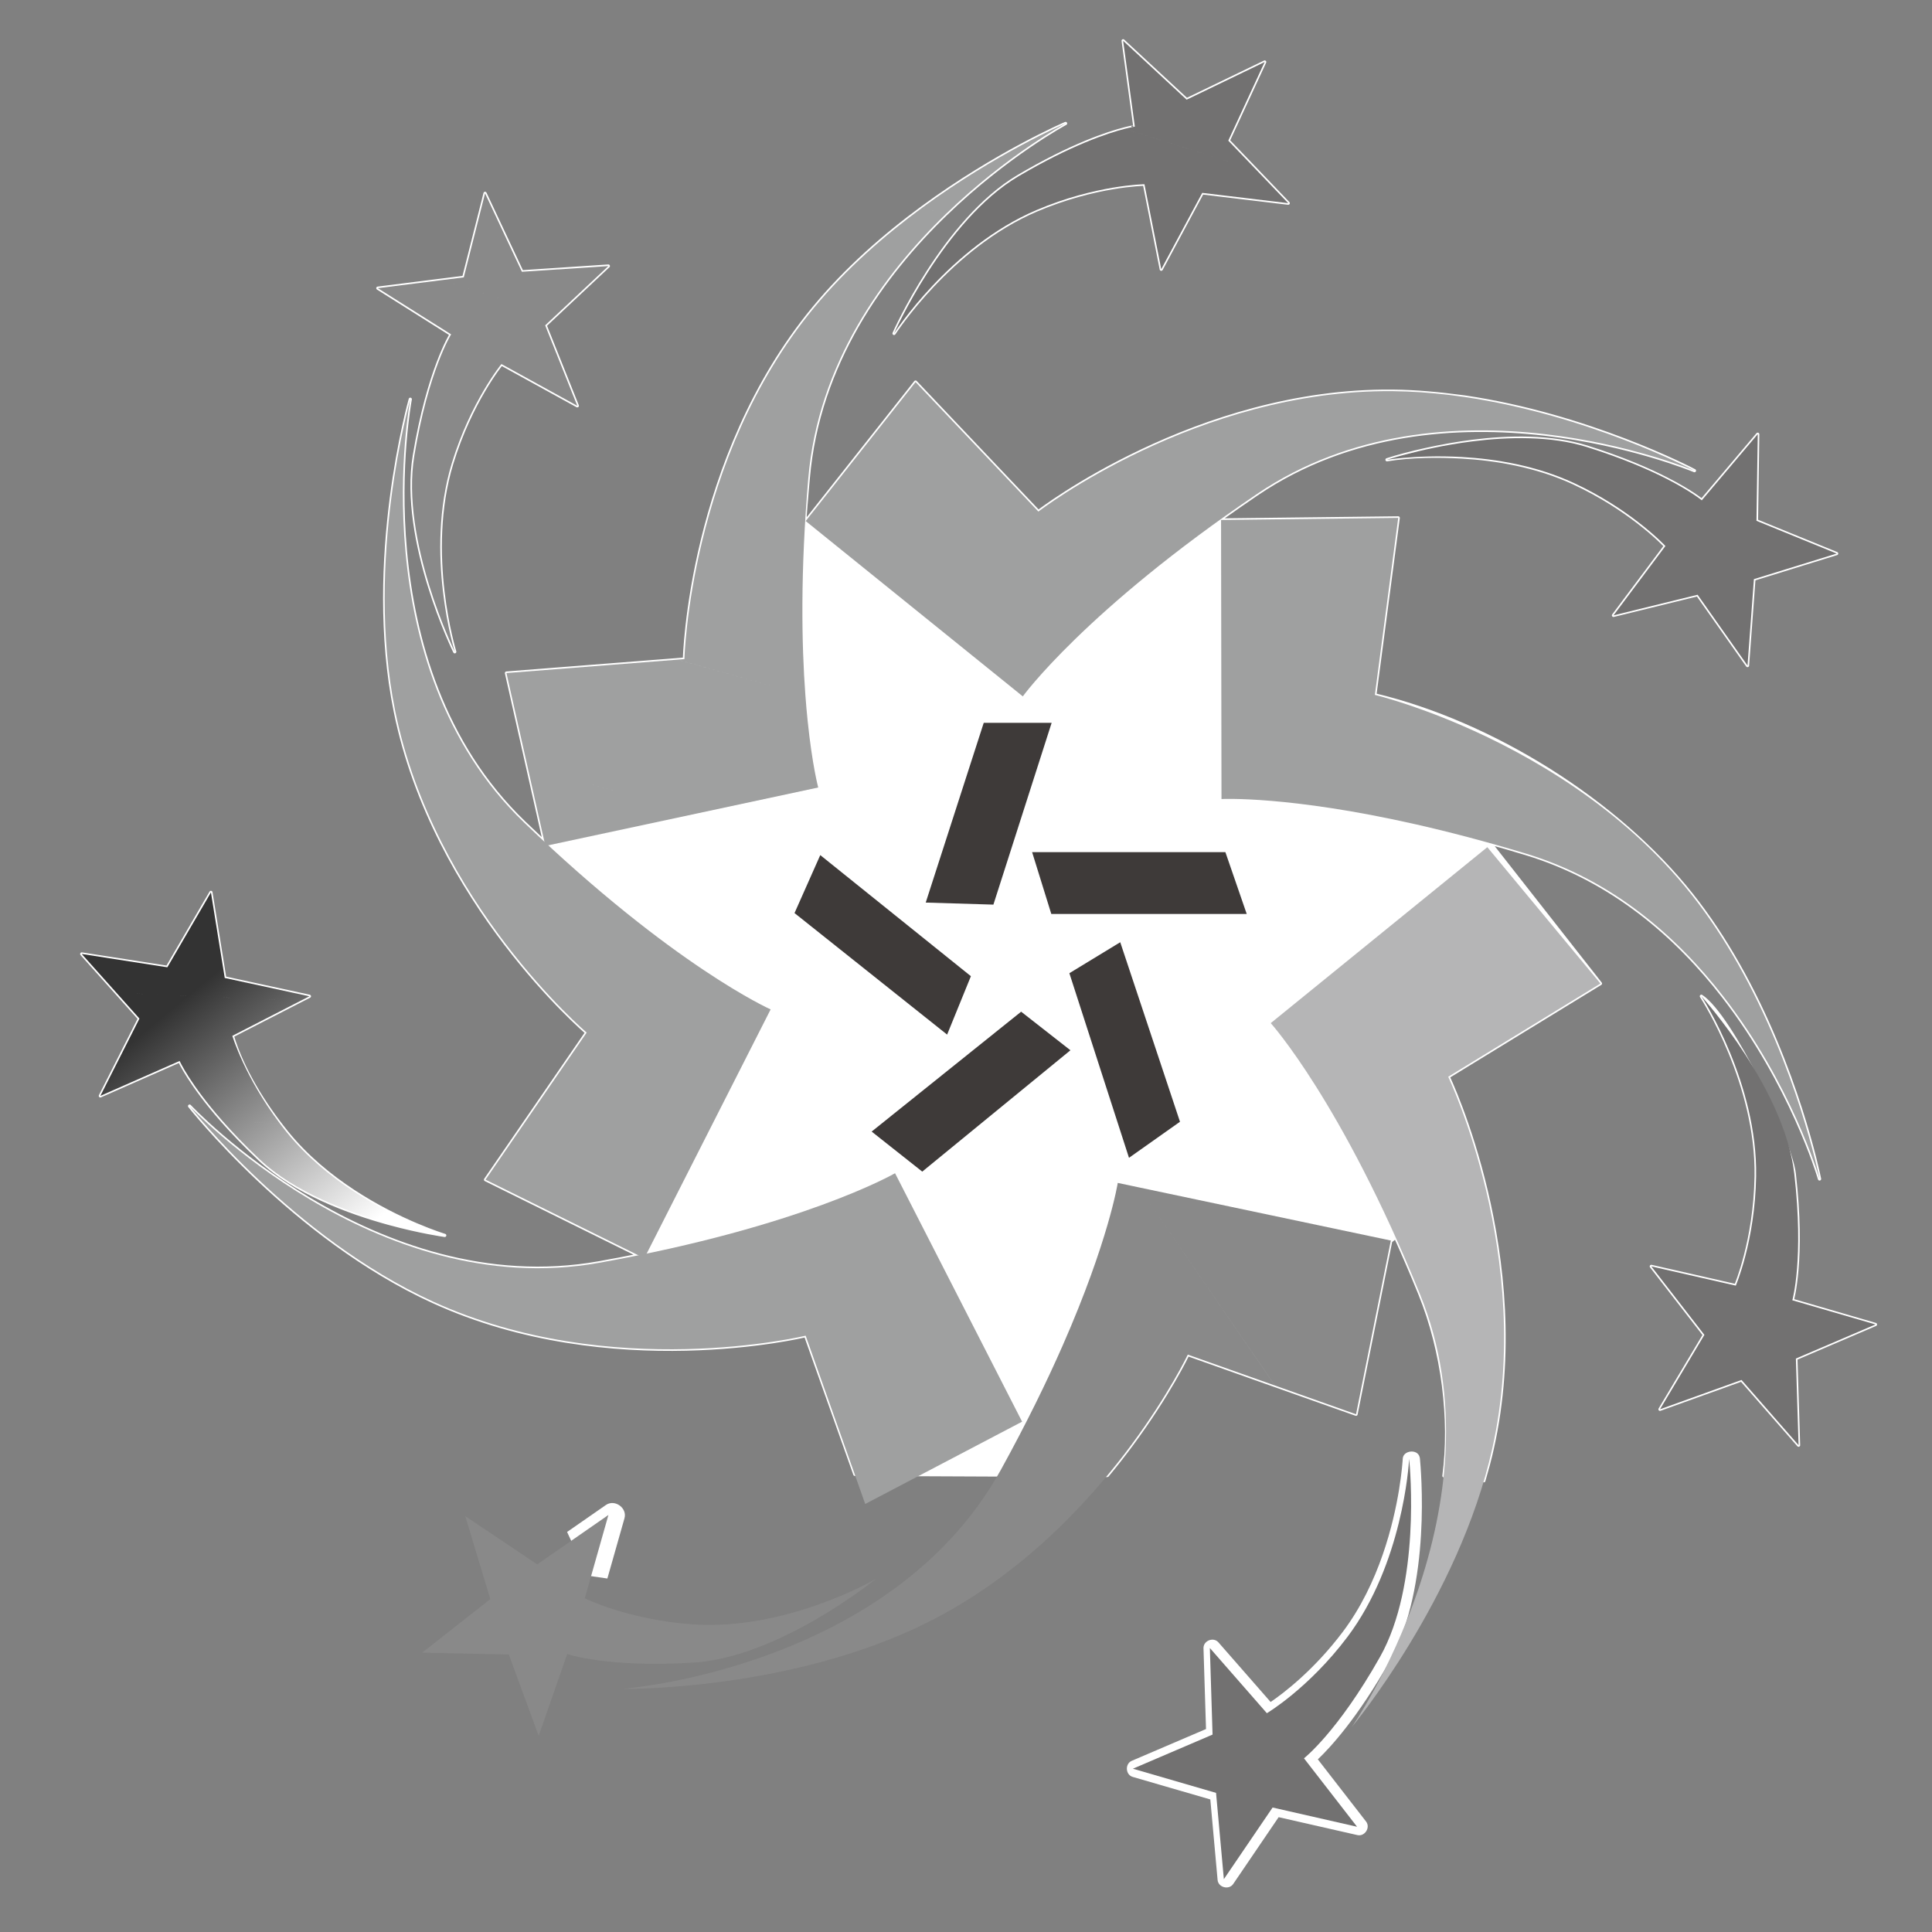 <?xml version="1.0" encoding="utf-8"?>
<!-- Generator: Adobe Illustrator 16.0.0, SVG Export Plug-In . SVG Version: 6.00 Build 0)  -->
<!DOCTYPE svg PUBLIC "-//W3C//DTD SVG 1.1//EN" "http://www.w3.org/Graphics/SVG/1.1/DTD/svg11.dtd">
<svg version="1.1" id="图层_1" xmlns="http://www.w3.org/2000/svg" xmlns:xlink="http://www.w3.org/1999/xlink" x="0px" y="0px"
	 width="600px" height="600px" viewBox="0 0 600 600" enable-background="new 0 0 600 600" xml:space="preserve">
<rect x="0" y="0" width="600" height="600" fill="#808080" stroke="none"/>
<path fill="#FFFFFF" d="M435.652,480.882c-0.377,1.191-0.773,2.403-1.191,3.626c-2.914,8.388-7.113,17.36-13.173,25.415
	c-12.358,16.412-25.761,24.382-25.792,24.402c-0.94,0.564-2.653,0.292-3.364-0.522l-12.827-14.667l0.605,19.484
	c0.021,0.845-0.836,2.182-1.619,2.516l-17.916,7.669l18.72,5.442c0.795,0.239,1.818,1.474,1.901,2.309l1.756,19.409l10.947-16.119
	c0.48-0.7,1.964-1.274,2.789-1.086l19.023,4.324l-11.951-15.407c-0.805-1.034-0.584-2.896,0.439-3.699
	c0.031-0.03,10.05-7.823,22.939-30.69C432.277,503.833,434.67,491.725,435.652,480.882L435.652,480.882z M440.886,452.51
	c0.011,0.021,0.074,0.429,0.084,0.449c0.135,1.441,1.065,11.429,0.333,23.733c-0.74,12.493-3.154,27.537-9.725,39.195
	c-10.029,17.77-18.596,26.973-22.313,30.493l14.979,19.315c1.442,1.86-0.397,4.732-2.685,4.21l-24.465-5.568l-14.114,20.758
	c-1.325,1.941-4.637,1.086-4.846-1.264l-2.258-24.999l-24.1-6.998c-2.266-0.659-2.453-4.065-0.303-4.994l23.065-9.872l-0.782-25.092
	c-0.072-2.351,3.102-3.604,4.648-1.818l16.202,18.512c3.907-2.664,13.424-9.842,22.438-21.823
	c5.663-7.532,9.621-16.003,12.38-23.963c5.296-15.273,6.142-28.562,6.214-29.793c0.146-2.581,4.524-3.062,5.214-0.565
	L440.886,452.51L440.886,452.51z"/>
<path fill="#FFFFFF" d="M176.112,475.764l12.05-8.368c2.742-1.901,6.686,0.898,5.776,4.117l-5.312,18.708l-6.226-0.898
	L176.112,475.764L176.112,475.764z"/>
<path fill-rule="evenodd" clip-rule="evenodd" fill="#FFFFFF" stroke="#FFFFFF" stroke-width="0.992" stroke-linejoin="round" stroke-miterlimit="2.414" d="
	M349.312,40.003c-5.171,1.327-16.568,5.036-33.047,14.771c-23.087,13.643-38.61,48.775-38.61,48.775s17.262-26.837,44.224-38.308
	c18.417-7.834,33.543-8.023,33.543-8.023l5.215,26.388l12.723-23.703l26.712,3.197l-9.706-10.133l-8.91-9.287l11.304-24.423
	l-24.236,11.7l-19.722-18.291l3.634,26.659C352.436,39.324,351.37,39.481,349.312,40.003L349.312,40.003z M460.816,459.864
	c0.972-3.332,1.892-6.687,2.643-10.092c13.206-59.283-13.704-115.37-13.704-115.37l47.28-28.957l-34.17-43.571
	c3.562,1.002,7.239,2.068,11.021,3.217c27.066,8.201,47.039,25.949,61.277,44.314c21.081,27.149,29.595,55.668,29.907,56.734h0.012
	c-0.272-1.307-7.062-34.535-25.343-66.753c-4.199-7.396-9.005-14.75-14.48-21.634c-22.949-28.927-61.967-53.309-98.279-61.948
	l7.251-54.969l-54.54,0.637l-0.294-0.438c3.458-2.477,7.105-5.003,10.916-7.595c58.209-39.466,134.687-7.783,135.919-7.271l0,0
	c-1.014-0.533-33.188-17.299-71.505-22.898c-7.417-0.982-14.751-1.724-22.251-1.786c-60.726-0.585-109.995,37.387-109.995,37.387
	l-38.15-40.218l-34.117,43.174c-0.904,5.12,0.793-13.099,0.803-13.266c3.035-35.632,23.332-63.368,42.716-82.087
	c18.965-18.333,37.048-28.06,37.193-28.133l0,0l0,0c-0.219,0.095-21.374,9.172-44.46,26.116
	c-11.563,8.482-23.609,18.928-33.751,31.213c-38.667,46.831-40.162,109.019-40.162,109.019l-2.204,0.177l0,0l-21.593,1.692l0,0
	l-31.47,2.465l11.783,52.4c-2.063-1.923-4.157-3.918-6.293-5.965c-51.124-49.139-35.361-131.467-35.361-131.467
	s-14.181,49.923-4.675,96.869c12.061,59.524,59.451,99.816,59.451,99.816l-31.407,45.682l47.479,23.493
	c-3.923,0.795-8.002,1.578-12.238,2.33c-69.803,12.483-127.148-48.67-127.148-48.67s32.061,40.825,75.627,60.715
	c55.24,25.238,115.693,10.582,115.693,10.582l15.288,43.069l78.417,0.346c2.684-3.229,5.16-6.404,7.405-9.433
	c11.741-15.837,17.571-28.102,17.571-28.102l27.066,9.602l0,0l25.187,8.92l10.76-53.757l1.535-1.201
	c2.477,5.494,5.005,11.365,7.543,17.622c7.229,17.781,9.768,39.123,7.448,56.463L460.816,459.864L460.816,459.864z M117.335,89.498
	l22.763,14.343c0,0-7.031,11.22-11.418,37.639c-4.387,26.44,12.526,60.892,12.546,60.933l0,0c-0.01-0.042-9.463-30.493-0.924-58.51
	c5.84-19.137,15.418-30.848,15.418-30.848l23.567,12.974l-9.981-24.988l19.624-18.417l-26.848,1.786l-11.444-24.361l-6.607,26.085
	L117.335,89.498L117.335,89.498z M65.986,280.112l-0.48-2.965l-1.677,2.872L51.968,300.4l-26.582-4.137v0.01l17.921,20.057
	l-12.144,24.006l24.623-10.843c0,0,3.144,7.083,13.334,18.667c3.129,3.541,6.915,7.521,11.485,11.847
	c10.912,10.321,27.652,16.506,40.266,19.953l0,0c9.517,2.591,16.683,3.624,17.226,3.708h0.021c-0.184-0.062-3.651-1.117-8.875-3.343
	h-0.005c-10.457-4.45-27.933-13.569-40.13-28.603c-6.952-8.586-13.747-19.378-16.954-30.033l21.138-10.854l0,0l2.8-1.431
	l-26.298-5.694L65.986,280.112L65.986,280.112z M582.445,411.33l-25.824-7.521c0,0,3.667-12.723,0.605-39.33
	c-1.18-10.175-19.409-48.858-28.852-55.085c0.501,0.764,17.486,27.088,17.006,55.962c-0.335,20.006-6.31,33.908-6.31,33.908
	l-26.241-5.975l16.483,21.269l-13.788,23.108l25.32-9.109l17.719,20.255l-0.836-26.9L582.445,411.33L582.445,411.33z
	 M430.743,142.785c7.521-1.223,15.68-1.285,23.252-0.856c10.489,0.595,23.13,2.653,34.809,8.085
	c8.419,3.928,15.147,8.42,19.931,12.118c5.526,4.251,8.473,7.438,8.473,7.438l-16.129,21.54l26.126-6.415l15.503,22l1.983-26.836
	l25.679-7.94l0.021-0.01l-24.904-10.164l0.397-26.879l-0.021-0.01l-17.362,20.526c0,0-3.302-2.778-10.885-6.644
	c-5.704-2.925-13.83-6.456-24.799-9.903c-11.105-3.479-24.257-3.197-35.602-1.765C447.749,138.272,437.01,140.728,430.743,142.785
	L430.743,142.785z"/>
<path fill-rule="evenodd" clip-rule="evenodd" fill="#B5B5B6" d="M419.804,536.363L419.804,536.363
	c0.116-0.147,33.272-39.926,43.655-86.591c13.206-59.283-13.704-115.37-13.704-115.37l47.28-28.957l-35.079-42.287l-0.053-0.063
	l-67.263,54.646c0,0,22.02,24.37,46.329,84.134C467.67,467.511,419.879,536.259,419.804,536.363L419.804,536.363z"/>
<path fill-rule="evenodd" clip-rule="evenodd" fill="#727171" d="M437.637,453.22l-0.021-0.084
	c-0.104,1.924-2.079,32.531-19.139,55.199c-12.034,15.993-25.039,23.714-25.039,23.714l-17.707-20.246l0.837,26.89l-24.738,10.592
	l25.823,7.511l2.424,26.797l15.137-22.252l26.231,5.976l-16.485-21.259c0,0,10.446-8.147,23.609-31.476
	C441.23,492.153,437.919,456.02,437.637,453.22L437.637,453.22z"/>
<path fill-rule="evenodd" clip-rule="evenodd" fill="#9FA0A0" d="M317.41,441.521l0.01-0.011l-39.44-77.126l-0.026-0.021
	c-0.559,0.313-29.042,16.578-91.928,27.818c-69.797,12.483-127.148-48.67-127.148-48.67s32.061,40.825,75.627,60.715
	c55.24,25.238,115.698,10.582,115.698,10.582l18.497,52.264L317.41,441.521L317.41,441.521z"/>
<linearGradient id="SVGID_1_" gradientUnits="userSpaceOnUse" x1="2398.202" y1="-159.998" x2="1722.867" y2="-598.178" gradientTransform="matrix(0.108 0.034 -0.034 0.108 -153.044 319.32)">
	<stop  offset="0" style="stop-color:#FFFFFF"/>
	<stop  offset="1" style="stop-color:#000000"/>
</linearGradient>
<path fill-rule="evenodd" clip-rule="evenodd" fill="url(#SVGID_1_)" fill-opacity="0.8" d="M63.834,280.019l2.152,0.094
	l-0.48-2.965L63.834,280.019L63.834,280.019z M86.937,348.934L69.12,348.15c3.129,3.551,6.915,7.531,11.485,11.856
	c10.912,10.321,27.652,16.506,40.266,19.953l8.368,0.365c-10.457-4.45-27.933-13.569-40.125-28.603
	C88.357,350.793,87.63,349.864,86.937,348.934L86.937,348.934z M65.986,280.112l-2.152-0.094L51.968,300.4l-26.582-4.137v0.01
	l10.765,12.046l57.142,2.517l2.8-1.431l-26.298-5.694L65.986,280.112L65.986,280.112z M93.292,310.836l-57.142-2.517l7.157,8.011
	l-12.144,24.006l24.623-10.843c0,0,3.144,7.083,13.334,18.657l17.816,0.783c-10.933-14.437-14.782-27.244-14.782-27.244
	L93.292,310.836L93.292,310.836z M129.244,380.325l-8.373-0.365c9.517,2.591,16.683,3.636,17.226,3.708h0.021
	C137.935,383.615,134.467,382.551,129.244,380.325L129.244,380.325z"/>
<path fill-rule="evenodd" clip-rule="evenodd" fill="#9FA0A0" d="M127.411,123.992c0,0-15.758,82.338,35.366,131.467
	c46.518,44.71,76.551,58.019,76.551,58.019l-39.226,77.282l-49.316-24.402l31.407-45.682c0,0-47.39-40.292-59.451-99.816
	C113.235,173.916,127.411,123.992,127.411,123.992L127.411,123.992z"/>
<path fill-rule="evenodd" clip-rule="evenodd" fill="#898989" d="M137.298,86.981l35.162,11.104l16.469-15.45L162.082,84.4
	l-11.444-24.351l-6.607,26.085L137.298,86.981L137.298,86.981z M141.226,202.413L141.226,202.413
	c-0.01-0.042-9.463-30.493-0.924-58.51c5.84-19.137,15.418-30.848,15.418-30.848l23.567,12.974l-9.981-24.988l3.15-2.956
	l-35.157-11.104l-19.963,2.517l22.763,14.343c0,0-7.036,11.22-11.418,37.639C124.292,167.919,141.206,202.371,141.226,202.413
	L141.226,202.413z"/>
<path fill-rule="evenodd" clip-rule="evenodd" fill="#9FA0A0" d="M216.273,252.67l-52.447-14.573l5.537,24.612L216.273,252.67
	L216.273,252.67z M250.814,223.797l-62.057-17.237l-31.47,2.465l6.54,29.073l52.447,14.573l37.831-8.106
	C254.104,244.564,252.245,237.669,250.814,223.797L250.814,223.797z M188.757,206.56l62.057,17.237
	c-0.25-2.424-0.486-5.046-0.695-7.887l-39.769-11.042L188.757,206.56L188.757,206.56z M293.733,66.475l-7.267-2.026
	c-11.563,8.492-23.609,18.938-33.751,31.223c-38.667,46.831-40.162,109.019-40.162,109.019l-2.204,0.167l39.769,11.052
	c-1.181-15.837-1.577-38.255,0.898-67.348C254.052,112.919,274.349,85.204,293.733,66.475L293.733,66.475z M330.927,38.342v-0.01
	l0,0c-0.219,0.104-21.374,9.182-44.46,26.116l7.267,2.026C312.698,48.142,330.781,38.415,330.927,38.342L330.927,38.342z"/>
<path fill-rule="evenodd" clip-rule="evenodd" fill="#727171" d="M390.366,52.967l-41.064-12.964
	c-5.16,1.327-16.558,5.036-33.036,14.771c-23.087,13.643-38.61,48.775-38.61,48.775s17.262-26.848,44.224-38.308
	c18.417-7.834,33.543-8.023,33.543-8.023l5.215,26.388l12.723-23.703l26.712,3.197L390.366,52.967L390.366,52.967z M388.444,21.346
	l2.916,0.919l1.399-3.008L388.444,21.346L388.444,21.346z M349.312,40.003l41.054,12.964l-8.91-9.287l9.904-21.415l-2.916-0.919
	l-19.921,9.61l-19.722-18.281l3.634,26.649C352.436,39.324,351.37,39.481,349.312,40.003L349.312,40.003z"/>
<path fill-rule="evenodd" clip-rule="evenodd" fill="#9FA0A0" d="M454.728,123.271l-3.688-0.491l-1.264-0.167
	c-5.683-0.669-11.47-1.076-17.299-1.139c-60.726-0.575-109.995,37.398-109.995,37.398l-38.15-40.218l-34.117,43.164l67.425,54.447
	c0,0,19.274-26.618,72.675-62.825c58.209-39.466,134.696-7.783,135.919-7.271l0,0C525.219,145.647,493.045,128.87,454.728,123.271
	L454.728,123.271z"/>
<path fill-rule="evenodd" clip-rule="evenodd" fill="#727171" d="M435.641,142.21l0.689-1.034c-3.509,0.93-5.587,1.609-5.587,1.609
	S432.539,142.493,435.641,142.21L435.641,142.21z M436.342,141.176l-0.701,1.034c4.17-0.366,10.688-0.71,18.354-0.282
	c10.489,0.595,23.13,2.653,34.809,8.085c8.419,3.917,15.147,8.42,19.931,12.118c5.526,4.251,8.473,7.438,8.473,7.438l-16.119,21.54
	l26.116-6.403l15.503,21.988l1.983-26.836l25.688-7.94l0.011-0.01l-24.904-10.164l0.397-26.879l-0.021-0.01l-17.362,20.526
	c0,0-3.302-2.778-10.885-6.654c-5.704-2.915-13.83-6.445-24.799-9.893c-11.094-3.479-24.257-3.197-35.602-1.755
	C448.668,138.158,441.146,139.901,436.342,141.176L436.342,141.176z"/>
<path fill-rule="evenodd" clip-rule="evenodd" fill="#898989" d="M271.858,490.461l0.047-0.052
	c-0.972,0.565-28.069,16.034-56.766,14.05c-19.963-1.389-33.528-8.085-33.528-8.085l7.339-25.886l-22.099,15.345l-22.35-14.969
	l7.768,25.76l-21.155,16.621l26.9,0.574l9.281,25.261l8.853-25.407c0,0,12.521,4.325,39.247,2.654
	C241.365,514.708,270.176,491.809,271.858,490.461L271.858,490.461z"/>
<path fill-rule="evenodd" clip-rule="evenodd" fill="#898989" d="M295.018,478.156C256,519.921,193.066,524.518,193.066,524.518
	s51.892,0.772,94.775-20.561c6.283-3.133,12.19-6.653,17.738-10.424c20.024-13.622,35.24-30.608,45.729-44.742l-21.264-30.975
	c-4.909,11.168-11.172,24.049-19.143,38.518C306.372,464.554,300.972,471.772,295.018,478.156L295.018,478.156z M330.044,417.816
	l21.264,30.975c11.741-15.837,17.571-28.102,17.571-28.102l27.066,9.602l-42.256-61.54l42.267,61.54l25.165,8.92h0.011
	l10.801-53.944l-0.01-0.011l-78.233-16.505l-6.56-1.389C347.13,367.362,344.31,385.339,330.044,417.816L330.044,417.816z"/>
<path fill-rule="evenodd" clip-rule="evenodd" fill="#727171" d="M582.445,411.33v-0.011l-25.824-7.511
	c0,0,3.667-12.723,0.605-39.33c-3.029-26.211-28.037-54.196-28.842-55.085h-0.01c0.501,0.764,17.486,27.098,17.006,55.962
	c-0.335,20.006-6.31,33.908-6.31,33.908l-26.241-5.975l16.483,21.269l-13.788,23.108l25.32-9.109l17.719,20.255l-0.836-26.9
	L582.445,411.33L582.445,411.33z"/>
<path fill-rule="evenodd" clip-rule="evenodd" fill="#9FA0A0" d="M379.241,161.484l-0.031,0.073l0.135,86.59
	c0,0,20.811-1.117,60.485,7.887l14.04-30.786l-14.04,30.786c10.133,2.298,21.499,5.255,34.057,9.057
	c27.066,8.201,47.039,25.949,61.277,44.314c21.081,27.149,29.595,55.668,29.907,56.734h0.012
	c-0.272-1.296-7.062-34.535-25.343-66.753c-4.199-7.396-9.005-14.75-14.469-21.634c-21.552-27.14-50.498-43.468-71.401-52.504
	c-15.722-6.79-26.89-9.443-26.89-9.443l7.251-54.969L379.241,161.484L379.241,161.484z"/>
<polygon fill="#3E3A39" points="308.51,280.938 287.492,280.301 305.511,224.475 326.598,224.475 308.51,280.938 "/>
<polygon fill="#3E3A39" points="320.533,264.643 380.557,264.643 387.181,283.843 326.493,283.843 320.533,264.643 "/>
<polygon fill="#3E3A39" points="332.103,302.238 347.902,292.618 366.455,348.369 350.619,359.568 332.103,302.238 "/>
<polygon fill="#3E3A39" points="317.123,314.189 332.432,326.17 286.415,363.852 270.699,351.42 317.123,314.189 "/>
<polygon fill="#3E3A39" points="301.521,303.169 294.136,321.303 246.745,283.561 254.742,265.561 301.521,303.169 "/>
</svg>
